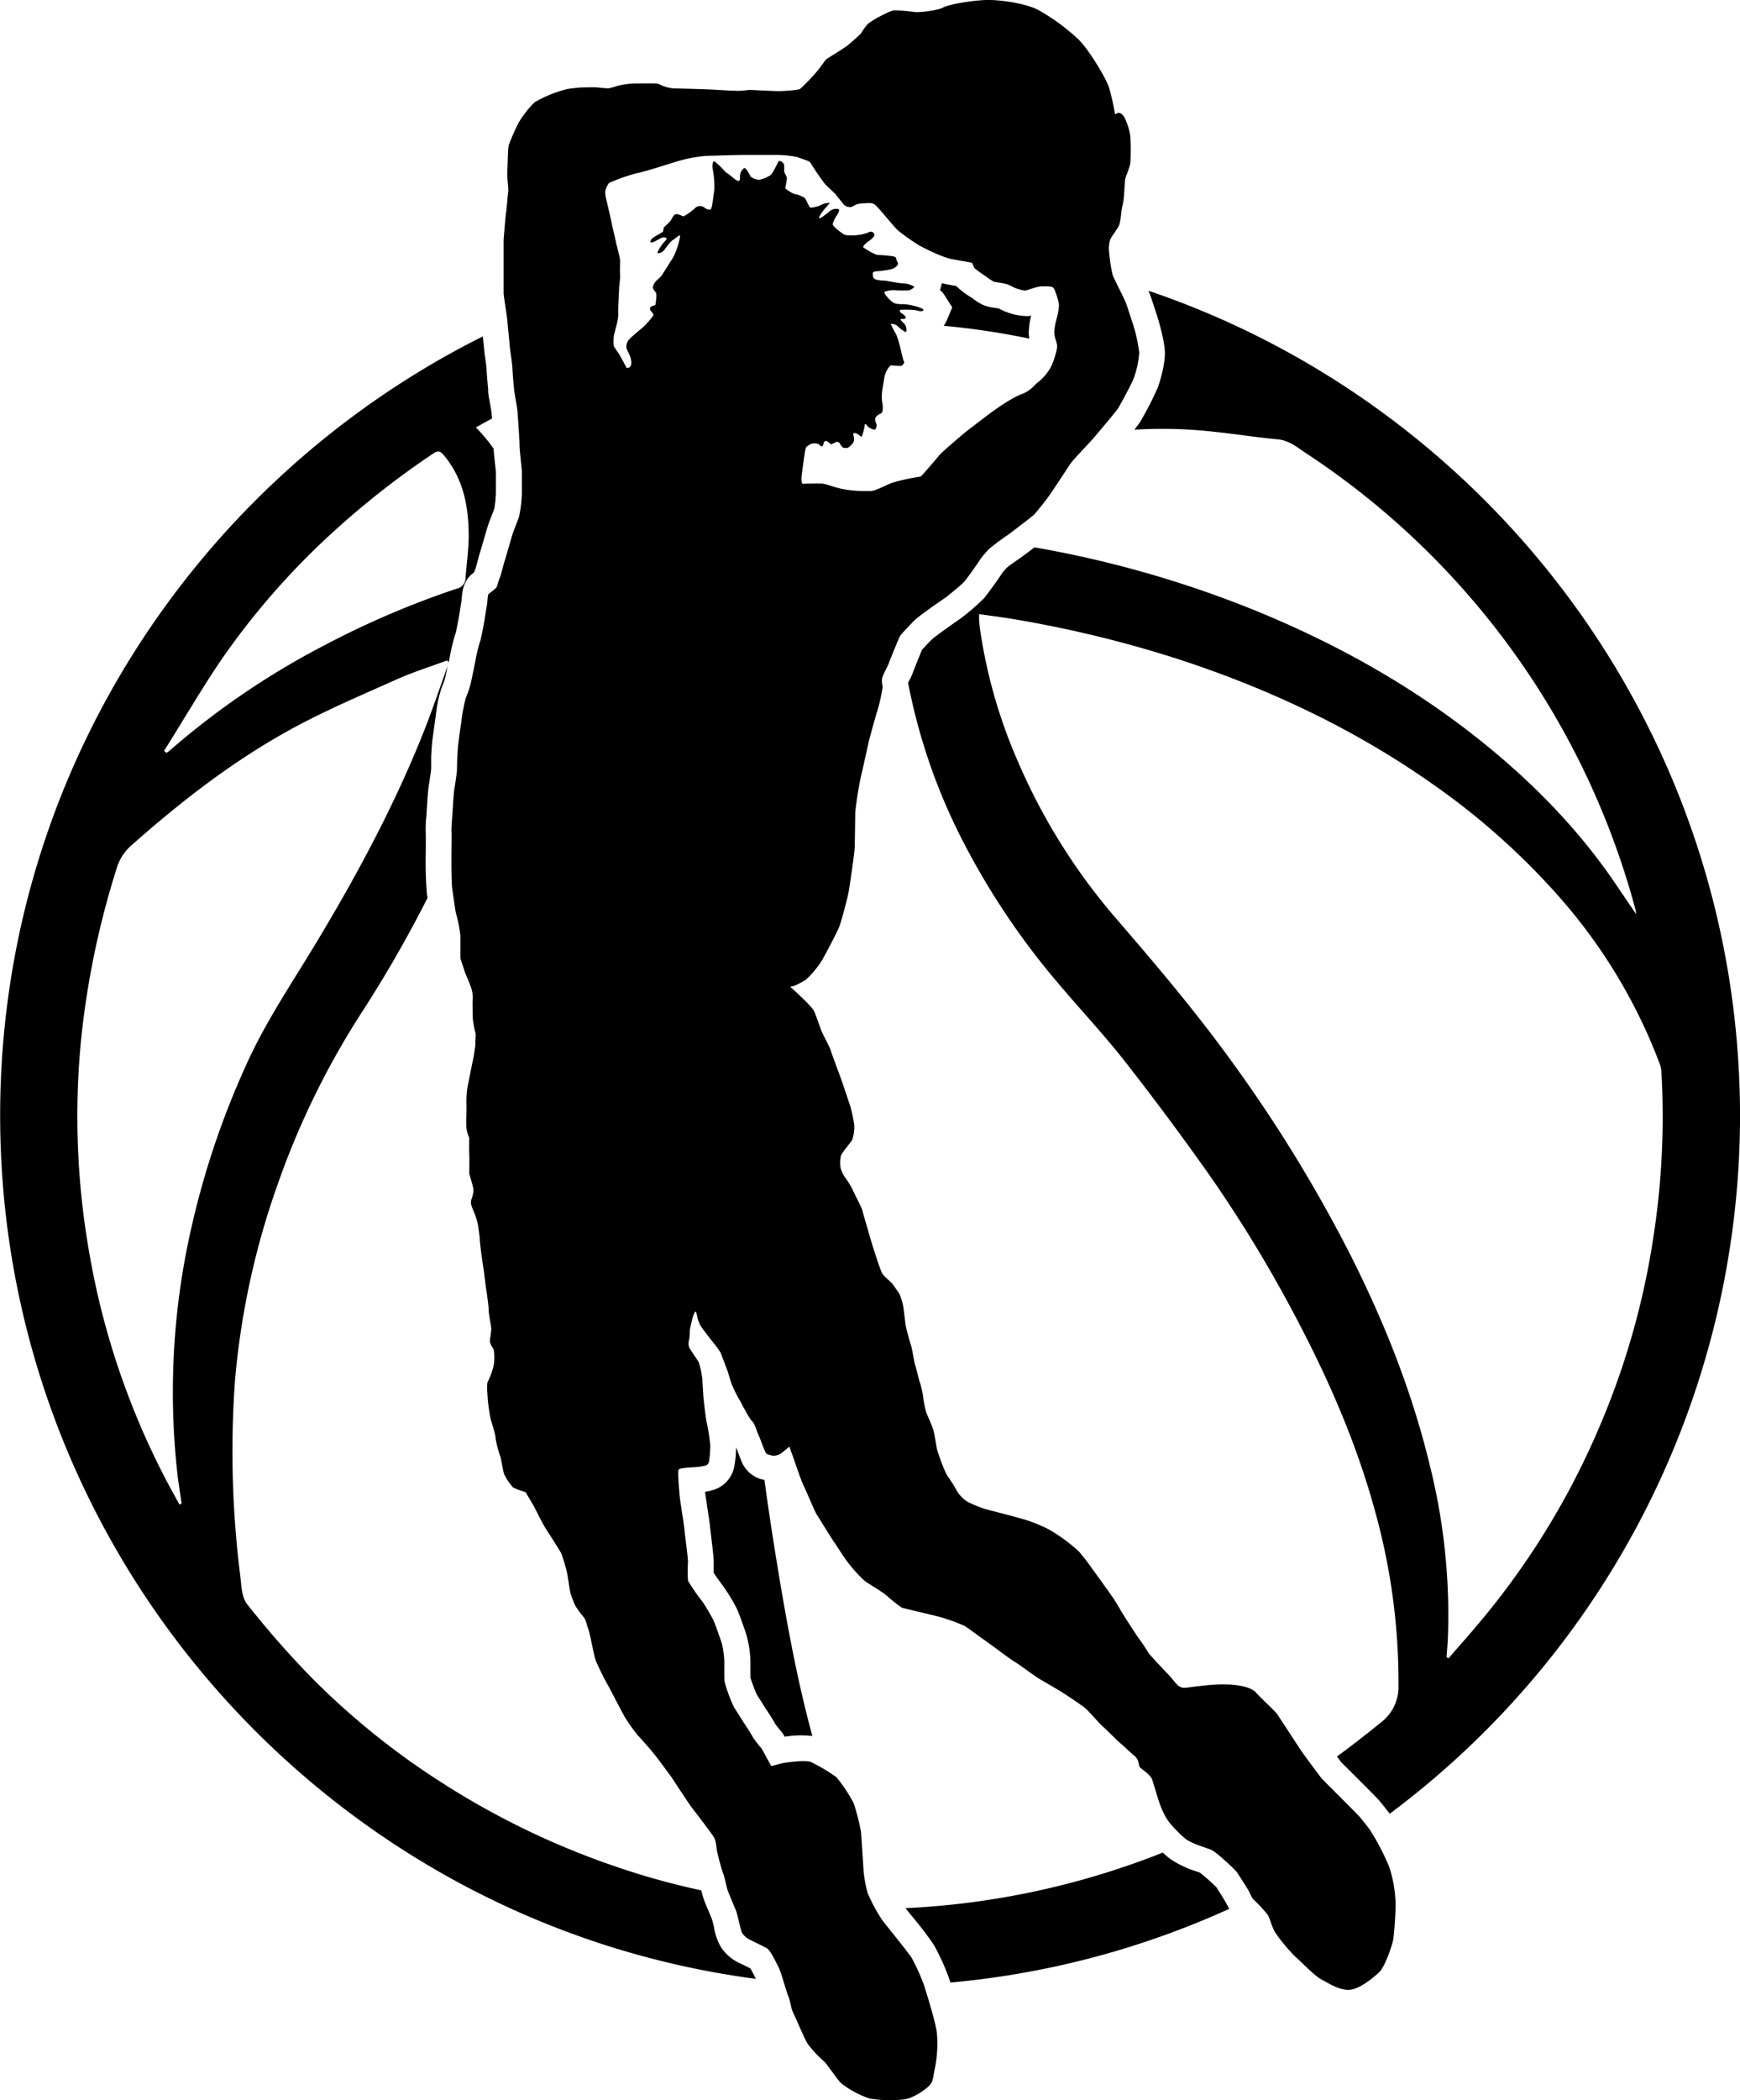 <svg id="katman_1" data-name="katman 1" xmlns="http://www.w3.org/2000/svg" viewBox="0 0 470.07 566.93"><path d="M380,514.36a11.9,11.9,0,0,0-.68-1.22l-1-1.67c-.52-.8-1-1.56-1.28-2a51.2,51.2,0,0,0-4.45-3.94l-.62-.23a27.93,27.93,0,0,1-7.25-3.36,27,27,0,0,1-2.16-1.82,216,216,0,0,1-69.52,15l1.8,2.21a93.71,93.71,0,0,1,5.88,7.71,59.75,59.75,0,0,1,4,8.75l.18.53c.11.31.19.59.29.88a232.57,232.57,0,0,0,75.33-19.9ZM358.7,78.49c.13.34.26.6.34.84.28.73.78,2.24,1.22,3.59.26.78.47,1.51.6,1.85.24.63,2.21,7,2.27,10.42s-1.44,8.08-1.9,9.4a91.13,91.13,0,0,1-4.8,9.33c-.31.47-.73,1-1.53,2.08a124.11,124.11,0,0,1,21.88.6c5.62.58,11.22,1.49,16.85,2,3.07.29,5.26,2.17,7.61,3.73a213.5,213.5,0,0,1,89,123.13c.08.29.11.57.24,1.38-2.14-3.15-4-5.89-5.84-8.59C475,224.13,463.21,212,450,201.23c-19-15.49-40.17-27.37-62.88-36.59a291.92,291.92,0,0,0-59.21-16.88c-1.54,1.17-2.84,2.13-2.87,2.16l-.83.6c-1.93,1.33-3.15,2.21-3.62,2.6s-1.15,1.25-1.51,1.72c-1.25,2-4.35,6.1-4.79,6.64a61.81,61.81,0,0,1-6.44,5.55c-1.82,1.25-6.59,4.61-7.53,5.47s-2.13,2.19-2.81,2.92c-.65,1.56-2.16,5.31-2.4,6a22.62,22.62,0,0,1-1,2.24,5.36,5.36,0,0,0-.34.62v.11a158.69,158.69,0,0,0,15.06,43.21,200.59,200.59,0,0,0,25,37.28c6.05,7.21,12.56,14.09,18.37,21.49q11.71,14.93,22.68,30.45A359,359,0,0,1,399.23,357c8.52,16.28,15.76,33,20.63,50.79a172,172,0,0,1,6.38,47.13,12.07,12.07,0,0,1-5,10.26q-5.7,4.65-11.62,9c.52.7.94,1.28,1.18,1.56l.23.24c8.88,8.83,9.43,9.45,9.69,9.74.7.75,1.9,2.32,2.81,3.46l.34.45a235.26,235.26,0,0,0,94.64-188.2C518.51,198,451.56,109.93,358.7,78.49ZM480.24,385.84a208.9,208.9,0,0,1-31.15,51c-3,3.65-6.2,7.19-9.28,10.79l-.57-.24c.1-1.72.26-3.44.34-5.13a166.27,166.27,0,0,0-4.82-46.44c-4.84-20.19-12.5-39.31-21.88-57.78A388.32,388.32,0,0,0,381.8,287.4c-10-13.93-21.1-27-32.27-39.93A163.78,163.78,0,0,1,323.61,206a138.77,138.77,0,0,1-10.42-36.13c-.13-.88-.18-1.79-.26-2.68,0-.37,0-.73,0-1.41,3.26.47,6.36.86,9.46,1.38A315.59,315.59,0,0,1,366.93,178c24.88,8.13,48.27,19.23,69.63,34.44a191.87,191.87,0,0,1,34,30.71,145.47,145.47,0,0,1,26.34,44.28,7.08,7.08,0,0,1,.36,1.75,212.22,212.22,0,0,1-2.08,44.26A209.08,209.08,0,0,1,480.24,385.84ZM327,85.19a5.92,5.92,0,0,1-1,.15,16.48,16.48,0,0,1-7.61-2,9.91,9.91,0,0,0-1.36-.26,11,11,0,0,1-3-.76,13.59,13.59,0,0,1-2.77-1.72l-.23-.18a22,22,0,0,1-4.3-3.23c-.7-.1-1.46-.23-2.26-.39a15.16,15.16,0,0,1-1.57-.36l-.52,1.87a7,7,0,0,1,1.3,1.51l2,3.15-1.49,3.57a9,9,0,0,1-.8,1.41,206.67,206.67,0,0,1,23.1,3.46,10.75,10.75,0,0,1-.13-1.66A20.31,20.31,0,0,1,327,85.19Zm-68.41,338.4c-1.32-8-2.55-16-3.64-24.07h0a8.26,8.26,0,0,1-6-4.56c-.18-.42-.65-1.57-1.1-2.79-.2-.52-.39-1.07-.57-1.48a29.46,29.46,0,0,1-.44,5,8.2,8.2,0,0,1-5.92,6.59,12.78,12.78,0,0,1-2,.44c.05.55.1,1,.16,1.33s.23,1.54.41,2.76c.65,4.22.78,5.21.81,5.86.05.4.16,1.18.26,2.11.47,4,.68,5.79.68,6.91,0,.49,0,1.2,0,1.9,0,.34,0,.7,0,1,.75,1.13,1.85,2.66,2.21,3.13a49,49,0,0,1,3.86,6.2c.83,1.56,2.68,7.14,2.76,7.37a30.06,30.06,0,0,1,1.09,7.17v1c0,1,0,2.55,0,3.43.34,1.1,1.25,3.55,1.67,4.46.29.47.73,1.17,1.2,1.9s1.07,1.74,1.33,2.11c0,0,1.72,2.55,2.55,4.09.44.62,1.33,1.69,1.59,2a9,9,0,0,1,.94,1.39,26.16,26.16,0,0,1,7.45-.19C263.86,453.8,261.09,438.72,258.59,423.59Zm-6,110.49a6.1,6.1,0,0,1-.52-1c-.21-.41-.6-1.14-.91-1.69-1.12-.57-2.55-1.28-3.13-1.54a11.81,11.81,0,0,1-4.89-4.32,14.8,14.8,0,0,1-1.8-5.18c-.21-.86-.39-1.75-.6-2.3-.29-.75-.7-1.72-1.1-2.65l-.86-2.09a20.65,20.65,0,0,1-.88-3,198.45,198.45,0,0,1-22.77-6.3,214.28,214.28,0,0,1-46.75-22.4,204,204,0,0,1-35.59-28.53,251.59,251.59,0,0,1-17.58-20c-1.54-1.92-1.56-5.23-1.9-7.94a267,267,0,0,1-1.38-52.65,212.38,212.38,0,0,1,11.85-53.71,217.6,217.6,0,0,1,22.77-46.08,338.71,338.71,0,0,0,17.37-30.29c0-.16,0-.32-.08-.5l-.1-.83a108.78,108.78,0,0,1-.29-10.89s.05-3.88,0-5.18a32.85,32.85,0,0,1,.21-5.06c0-.78.1-1.48.1-1.77,0-.05.29-5.52.68-7.08,0-.32.36-2.35.42-3,.05-.42.05-1.1.05-1.72s0-1.07,0-1.43l0-.5c.07-1.59.18-3.41.36-4.87l.21-1.51c.21-1.51.42-3.18.55-4l.13-.83a36.09,36.09,0,0,1,1.48-7.3l.42-1.09c.31-.84.54-1.46.67-2s.37-1.75.63-3.07c-2,5.6-3.91,11.22-6.07,16.77-7.94,20.19-18.16,39.23-29.33,57.78-6.56,10.91-13.75,21.43-19,33.1a225.5,225.5,0,0,0-15.36,46.4,199.26,199.26,0,0,0-3.21,64.34c.31,2.57.73,5.15,1.1,7.73l-.6.24c-1.54-2.87-3.15-5.68-4.61-8.6a208.16,208.16,0,0,1-19.7-59.16,212.34,212.34,0,0,1-2.18-58.34A230.6,230.6,0,0,1,80.08,234a13.14,13.14,0,0,1,4.09-6c13.55-12,27.82-23,43.71-31.6,8.94-4.82,18.34-8.8,27.61-12.95,4.43-2,9.09-3.43,13.68-5.15l.49.44c.29-1.43.55-2.79.66-3.31a46.65,46.65,0,0,1,1.25-4.66c.13-.5.75-3.65.86-4.35s.59-3.78.72-4.51v-.23c.16-2,.4-4.9,3.13-7,.08-.05.16-.13.26-.21.13-.36.26-.75.39-1.09.18-.52.39-1.41.6-2.16s.39-1.49.52-1.9.39-1.28.73-2.43c1.12-3.9,1.56-5.34,1.82-6l.32-.83c.36-.89.83-2.14,1.07-2.82a33.64,33.64,0,0,0,.41-4.06v-5.73c0-.31-.08-.83-.15-1.46-.21-2-.39-3.67-.47-4.87A43,43,0,0,0,177,115.4c1.43-.83,2.89-1.64,4.35-2.42l-.1-1.14c0-.6-.45-3-.6-3.89a15.47,15.47,0,0,1-.34-2.18l0-.73c-.16-1.46-.37-3.94-.42-5.19,0-.62-.31-2.73-.44-3.62a22.31,22.31,0,0,1-.26-2.42c-.06-.47-.19-1.74-.32-3-77.2,38.58-130.42,118.47-130.4,210.39.06,119.07,89.12,217.85,204.15,233C252.55,534.11,252.55,534.11,252.55,534.08ZM108,178.42a202.06,202.06,0,0,1,30.64-35,229,229,0,0,1,26.85-21c1.46-1,2.09-.44,2.95.6,5.21,6.3,6.59,13.78,6.61,21.62,0,3.83-.6,7.66-.86,11.49a2.94,2.94,0,0,1-2.39,2.79,239,239,0,0,0-35.69,15.26,212.91,212.91,0,0,0-42,28.58,7.41,7.41,0,0,1-.71.49c-.21-.18-.41-.36-.65-.55C97.87,194.59,102.67,186.31,108,178.42Z" transform="translate(-48.43 0)"/><path d="M423.74,504a64.88,64.88,0,0,0-5.16-9.95c-.75-1-2.24-2.94-3-3.77s-9.19-9.25-9.82-9.88-5.34-7.08-5.88-7.89-5.81-8.88-6.41-9.77-3.88-3.78-5.71-5.81-7.34-2.58-13.1-2-6.15.86-7,.6a3,3,0,0,1-1.49-1.05c-.46-.46-1.06-1.32-1.82-2.13s-5.39-5.63-5.76-6.3-1.48-2.38-2.39-3.6-4.61-7-5.06-7.81-1.4-2.37-2.08-3.39-4.79-6.7-5.34-7.45a59.89,59.89,0,0,0-3.85-5A46,46,0,0,0,332,413a39,39,0,0,0-8.1-3.17c-2.79-.79-8-2.09-9.46-2.51a36.19,36.19,0,0,1-4.56-1.87,8.78,8.78,0,0,1-3.25-3.54c-.73-1.33-1.83-2.84-2.61-4.12a55.78,55.78,0,0,1-2.4-6.35c-.18-.53-.6-3.6-.93-5s-1.7-4.27-2-5.08a25.21,25.21,0,0,1-.86-4.19,21.44,21.44,0,0,0-1-4.3c-.16-.47-.83-3.33-1.17-4.4s-.78-4.35-1.15-5.42-1.15-4-1.33-4.87-.41-3.18-.62-4.71a14.38,14.38,0,0,0-1.28-4.43c-.42-.52-.94-1.36-1.61-2.27s-2.3-2-2.92-3.05-3-8.67-3.36-10-1.85-6.28-2-7-2.06-4.27-2.61-5.55a22.78,22.78,0,0,0-2.13-3.43,8.21,8.21,0,0,1-1.15-2.56,9.77,9.77,0,0,1,.1-3.12c.24-.94,2.79-3.73,3.08-4.4a11,11,0,0,0,.54-3.86,41.75,41.75,0,0,0-1-4.92c-.16-.55-1.69-5-2.11-6.31s-2.89-7.79-3.23-8.93-2.16-4.4-2.53-5.34-1.32-3.78-1.95-5.26-6.49-6.65-6.49-6.65a9.52,9.52,0,0,0,1.23-.31,29.11,29.11,0,0,0,3-1.59,26.79,26.79,0,0,0,4.45-5.39c.63-1.15,4.09-7.5,4.67-9.19s2.05-7.12,2.39-8.91,1.67-11,1.69-12.35.13-7.42.13-9.2a94.26,94.26,0,0,1,1.62-10.18c.21-.7,1.9-8.47,2.08-9.22s2.06-7.69,2.3-8.18a50.26,50.26,0,0,0,1.43-6.51,6.15,6.15,0,0,1-.18-2.16c.1-.86,1.59-3.42,1.85-4.2s2.78-7,3.07-7.42,2.45-2.71,3.85-4.12,8.31-6.09,8.5-6.22,4.29-3.44,5-4.28,4.06-5.52,4.27-6a28.32,28.32,0,0,1,2.4-2.79,64.31,64.31,0,0,1,5.26-3.91c.49-.36,6.77-5.15,6.95-5.39s2.43-2.89,3.6-4.5,5.31-7.9,6-9,5.68-6.23,6.56-7.3,5.89-6.9,6.49-7.89,3.62-6.51,4.17-8a25.32,25.32,0,0,0,1.51-7,43.77,43.77,0,0,0-1.83-8.13c-.36-.94-1.35-4.2-1.79-5.34s-3.13-6.36-3.55-7.43a40.4,40.4,0,0,1-.91-5.73,8.72,8.72,0,0,1,.24-3.9c.28-.65,1.53-2.32,2.16-3.34s.78-3.62.91-4.53.34-1.59.52-2.71.34-5.1.47-5.76,1.12-2.86,1.38-4.24a64.72,64.72,0,0,0,0-7.24,17.37,17.37,0,0,0-1.46-4.87c-.62-1.31-1.53-1.62-2-1.44s-.57.63-.73,0a69.18,69.18,0,0,0-1.53-6.77c-.81-2.63-5.47-10.31-8.18-13a55.61,55.61,0,0,0-11.13-8.15C325.46,1,319.89.11,316,0s-11.25,1.17-12.71,2-6.49,1.4-7.71,1.25A41.6,41.6,0,0,0,290,2.8c-1.1.1-3.52,1.48-4.07,1.72a24.62,24.62,0,0,0-3,1.9A14.25,14.25,0,0,0,281.05,9c-.21.28-2.45,2.29-3.52,3.17s-5.68,3.63-5.94,3.89-1.27,1.71-2,2.68a55,55,0,0,1-5,5.26c-.6.34-4.53.6-5.81.6s-7.84-.34-7.84-.34-2,.26-3.15.26-4.46-.18-6.41-.31-9.95-.34-11-.34a11.09,11.09,0,0,1-3.91-1.15c-.68-.36-4.35-.13-6.23-.2a23.23,23.23,0,0,0-5,.65,18.54,18.54,0,0,1-2.4.67,28.76,28.76,0,0,1-2.89-.23c-.93-.1-4.14,0-4.45,0s-3.31.31-3.88.44a36.47,36.47,0,0,0-4.25,1.36,34.8,34.8,0,0,0-4.5,2.19,27,27,0,0,0-4.3,5.47,55.73,55.73,0,0,0-2.69,6.09c-.26,1-.26,4.59-.39,6.88s.39,4.74.24,5.7-.34,4-.57,5.55-.68,7.5-.68,7.5,0,4,0,6.46,0,7.32,0,7.92.91,6.15,1,7.32.67,6.62.67,7.09.68,4.48.73,6.09.45,5.5.45,5.73.86,4.69.93,6,.53,7.17.53,8.65.62,6.7.62,7.16v6a33.76,33.76,0,0,1-.75,6.25c-.34,1-1.15,3.05-1.49,3.93s-2.11,7.17-2.42,8.08-.84,3.36-1.28,4.45-.75,2.48-1,2.77a22.26,22.26,0,0,1-2,1.61c-.34.26-.34,2.24-.47,2.92s-.6,3.57-.68,4.19-.91,4.82-1.14,5.6a32.85,32.85,0,0,0-1,3.73c-.21,1.14-1.28,6.48-1.59,7.79a27.45,27.45,0,0,1-1.35,3.93A52.25,52.25,0,0,0,173,195.3c-.19,1-.52,3.67-.73,5.26s-.29,4.06-.34,4.82,0,2.55-.13,3.43-.47,3.47-.6,4-.42,4.77-.47,5.7-.42,5.53-.34,5.76,0,6,0,6-.08,7.76.24,9.85.83,6,1,6.51a33.72,33.72,0,0,1,1.17,6v6c0,.26.66,1.95,1,3.15s1.41,3.21,2,5.16a8.37,8.37,0,0,1,.28,3.52c0,.41.05,3.15.08,4.58a29.66,29.66,0,0,0,.78,4.06c0,.21-.1,2.32-.1,3.05a43.15,43.15,0,0,1-.84,4.95c-.33,1.62-.93,4.77-1.06,5.26a24.1,24.1,0,0,0-.5,5.39c.08,2.19-.13,4.95,0,6.7a9.44,9.44,0,0,0,.76,2.73c0,.6-.08,3.1,0,4.33s0,4.79,0,5.18,1.14,3.65,1.14,4.61a9.29,9.29,0,0,1-.6,2.63c-.26.94.13,1.85.68,3.13a19.64,19.64,0,0,1,1.2,3.93c.1.91.42,2.84.42,3.49s.41,4.12.83,6.78.68,5.39.86,6.48.73,4.95.73,6,.57,3.72.68,4.74a16.31,16.31,0,0,1-.34,3.05c-.19,1.27.67,2,1,2.81a12.9,12.9,0,0,1,0,4.27,21.17,21.17,0,0,1-1.62,4.45c-.36.89,0,3.68,0,4.36s.45,3.95.68,5.1,1.46,4.64,1.46,5.76a25.25,25.25,0,0,0,1.28,4.89c.23.79.7,3.7,1,4.72a14.82,14.82,0,0,0,2.45,3.67,23.35,23.35,0,0,0,3.36,1.25s2,3.31,2.53,4.33,1.95,4,2.94,5.54,4,6.18,4.22,6.78a45.25,45.25,0,0,1,1.54,5.21c.26,1.35.75,4.92.88,5.34a34.76,34.76,0,0,0,1.28,3.38,26.16,26.16,0,0,0,2.37,3.23c.68.89.7,1.93,1.17,3.08s1.49,7,2,8.49a68.67,68.67,0,0,0,3.2,6.51c.34.55,4.09,7.84,4.66,8.78a46,46,0,0,0,3.62,5.08c1.05,1.09,3.6,4,4.77,5.5s4.19,5.6,4.53,6.12,1.8,2.78,2.5,3.8,2.09,3.23,3.18,4.61,4.92,6.41,5.52,7.42.63,2.87.84,3.81.94,4,1.61,5.86.86,3.72,1.41,5.08,1.38,3.33,2,4.82,1.28,5.52,1.74,6.22a5,5,0,0,0,2.09,1.83c.88.44,3.54,1.74,4.56,2.29s2.5,3.85,3.17,5.08,2,6.28,2.64,7.84.67,3.25,1.43,4.74,2.89,6.67,3.77,8.1a30.8,30.8,0,0,0,4.46,4.79c.88.76,3.59,5,4.74,6a25.83,25.83,0,0,0,7.66,4.06,34.11,34.11,0,0,0,9.25.21c2.37-.28,5.6-2.5,6.74-3.67s1-2,1.51-4.46a33.69,33.69,0,0,0,.6-9.71c-.34-3.21-3.18-12-3.51-13.08a57.3,57.3,0,0,0-3.26-7.21c-1-1.62-7.14-9.07-8.1-10.42a46.32,46.32,0,0,1-3.86-7.19,37.93,37.93,0,0,1-1.06-5.68c-.08-1.33-.63-9.79-.71-10.73a55.08,55.08,0,0,0-2-7.84,40.34,40.34,0,0,0-4.66-7,46.85,46.85,0,0,0-6.83-4.06c-1.4-.6-5.75,0-6.87.13s-3.73,1-3.89.89-2.29-4.28-2.7-4.8a26.65,26.65,0,0,1-2.3-3c-.21-.47-1.69-2.79-2.24-3.6s-2.34-3.72-2.81-4.4a43.92,43.92,0,0,1-2.58-6.95c-.08-.86-.05-4.38-.05-5.47a24.61,24.61,0,0,0-.7-4.95c-.34-1-1.91-5.55-2.35-6.36a51.52,51.52,0,0,0-2.94-4.92,50.56,50.56,0,0,1-3.83-5.55,39.19,39.19,0,0,1,0-5c0-1.41-.94-8.18-.94-8.68s-1-6.8-1.17-8.05-.76-7.81-.42-8.25,2.66-.55,4.07-.65a16.13,16.13,0,0,0,3.2-.45c.91-.26.94-1.12,1-1.51a28.94,28.94,0,0,0,.29-4,54.07,54.07,0,0,0-1-6.25c-.21-.89-.88-6.57-.91-7.48s-.23-3.2-.23-3.91a22.68,22.68,0,0,0-1-4.79c-.39-.7-2.58-3.73-2.61-4.09a3.5,3.5,0,0,1,0-1.8,12.27,12.27,0,0,0,.21-2.6c.08-.58.36-1.85.52-2.48a8.8,8.8,0,0,1,.89-2.58c.39-.36.6,1.46.7,1.75a15,15,0,0,0,.73,1.9c.23.47,3.46,4.64,3.65,4.82a23.67,23.67,0,0,1,1.85,2.58c.13.34,1.87,4.92,1.9,5s.88,3,1.14,3.6a35.85,35.85,0,0,0,1.75,3.62c.34.39,2.76,5.36,3.67,6.22s1.36,3.05,1.64,3.47,1.59,4.19,2,4.92.83.63,1.74.91a3.43,3.43,0,0,0,2.32-.49c.42-.21,2.08-1.69,2.34-1.82s.26.72.55,1.3,2.55,7.55,3.39,9.22,2.89,6.72,3.44,7.58,4.5,7.27,4.74,7.53,2.55,4,3.49,5.18a39.29,39.29,0,0,0,4.69,5.24c1.53,1.19,4.87,2.94,6.46,4.42a37.27,37.27,0,0,0,3.62,2.87c.18.13,5.47,1.35,8.15,2a48.67,48.67,0,0,1,8.73,2.9c1.22.7,4.06,2.91,5.28,3.72s7.32,5.44,8.34,6,5.31,3.8,6.67,4.61,4.69,2.71,6.22,3.67,4.25,2.81,5.71,3.86,3.77,4,5,5.1,4.27,4.2,5.21,4.95,2.21,2.11,3.57,3.2,1.09,2.61,1.48,3.08,2.79,2,3.26,3.18,2,6.9,2.76,8.28a16,16,0,0,0,1.93,3.44,35.42,35.42,0,0,0,4.45,4.5c1.75,1.25,5.08,2.24,6.67,2.82s6.59,5.44,7,5.94,1.7,2.63,2.76,4.27,1.31,2.81,2,3.41a38.74,38.74,0,0,1,3.6,3.88c.78,1,1.14,3.44,2.29,5.13a45.94,45.94,0,0,0,5.42,6.44c1.35,1.14,5,5,6.88,6s4.61,2.83,7.37,2.83,6.56-3.17,8.2-4.68,3.52-7.17,3.83-8.73.68-7.5.68-9.33A34.07,34.07,0,0,0,423.74,504ZM260.57,50.67a17.85,17.85,0,0,0,.45-2.73,14.8,14.8,0,0,0-.68-1.38c-.13-.31.05-2.09-.18-2.37s-1.18-1.25-1.59-.34a21.64,21.64,0,0,1-1.8,3.31,9.23,9.23,0,0,1-3.23,1.38,4,4,0,0,1-2.29-.86c-.26-.39-1.33-2.74-1.88-2.24a2.84,2.84,0,0,0-1,1.69c-.1.73.13,1.49-.34,1.69s-1.69-1-1.93-1.12a8,8,0,0,0-1.3-1c-.23-.08-1.95-2-2.16-2.11s-1.43-1.61-1.61-.73a4.3,4.3,0,0,0,0,2.11,25.64,25.64,0,0,1,.39,5.21c-.21,1.15-.57,4.93-.94,5.26s-1.2,0-1.67-.33A1.93,1.93,0,0,0,236.4,56a15.86,15.86,0,0,1-3.28,2.39c-.37.06-1.88-1.12-2.58-.28s-.57,1-1,1.53-1.59,1.59-1.75,1.75-.1,1-.34,1.22-2.42,1.31-2.89,1.83-.7,1.2.08,1,2.4-1.3,2.86-1.36,1.54.06.66.94a10.79,10.79,0,0,0-2.09,3.07c-.15.53,1.1.16,1.62-.39s1.59-2.34,2.65-3,1.8-1.69,1.8-.75a20.09,20.09,0,0,1-1.82,5.47c-.65,1.07-2.74,4.32-3.08,4.87s-1.51,1.43-1.79,1.82-.86,1.3-.55,1.85.81,1,.83,1.41a12.54,12.54,0,0,1-.26,2.92c-.18.18-1.17.41-1.27.54a1.44,1.44,0,0,0-.13.84c.1.18.93,1,.91,1.4a21.21,21.21,0,0,1-2.79,3.23c-.34.31-3.85,3.13-4.14,3.78a3.17,3.17,0,0,0-.39,1.87c.13.5,1,2,1.07,2.53,0,0,1,2.84-1,2.87,0,0-1.85-3.52-2.14-3.91s-1.17-1.69-1.35-2a12,12,0,0,1,0-2.63c.05-.73,1.3-4.37,1.22-6s.18-5.58.21-6.64.36-3.23.28-3.76,0-3.54,0-4.16-1.06-4.46-1.17-5.11-1-4.27-1.09-4.84-1.12-4.95-1.3-5.79a12.2,12.2,0,0,1-.47-2.73,5.44,5.44,0,0,1,1.07-2.4,50.1,50.1,0,0,1,7.6-2.66c1.59-.2,9.8-2.89,10.94-3.2a38.17,38.17,0,0,1,7.53-1.43c2.73-.08,8.83-.26,9.64-.26s7.27,0,9.22,0a29,29,0,0,1,5.89.57c.83.37,3.28,1,3.56,1.51a63.09,63.09,0,0,0,3.91,5.73c.91,1,2.84,2.63,3.13,3.1s1.38,1.67,1.72,2.16a2.33,2.33,0,0,0,2.18,1c.86-.26,1.36-.89,2.66-.94s2.68-.36,3.6.13,5.44,6.31,6.59,7.24a59.54,59.54,0,0,0,5.57,3.91c.7.39,6,3.18,8.94,3.73s5.15.86,5.34,1,.46,1.17.7,1.45a35.9,35.9,0,0,0,3.18,2.27,19.85,19.85,0,0,0,1.9,1.3c.57.24,3.25.37,4.66,1.15a10.12,10.12,0,0,0,3.91,1.28c.55,0,3.28-1.12,4.4-1.12s2.94-.16,3.36.54,1.51,3.83,1.38,4.87a17.25,17.25,0,0,1-.55,3.1,16.2,16.2,0,0,0-.7,3.94c0,1.25.63,2.39.76,3.51s-1.05,4.51-1.51,5.5a13.84,13.84,0,0,1-3.42,4.25c-1.46,1.06-2,2.42-4.82,3.46s-8,4.82-8.64,5.31-5.73,4.35-6.62,5.08-6.49,5.5-7,6.23-2.92,3.41-3.57,4.19a16.31,16.31,0,0,1-1.3,1.38,56.78,56.78,0,0,0-7.61,1.64c-1.88.73-3.07,1.41-4.27,1.85a4.84,4.84,0,0,1-2.5.39,30.22,30.22,0,0,1-7-.59c-2.81-.66-4.19-1.36-5.44-1.41s-4.69.05-5,.05-.44-1-.34-1.93.92-7.06,1.12-7.63.58-.65,1.15-1.07a3,3,0,0,1,2.5,0c.18.31.78.86,1,.29s.37-1.36.91-1.2a2.49,2.49,0,0,1,1.1.83c.08.11.81-.13,1.17-.36s1-.42,1.36.15.67,1.25,1.25,1.25.86.16,1.45-.41,1.15-.92,1.18-1.91-.68-1.9.39-1.66,1.51,1.4,1.79.7a17.89,17.89,0,0,0,.73-3c0-.26.32-.23.6.26s1.88,1.33,2.22,1a1.59,1.59,0,0,0,.31-1.46c-.18-.36-.55-1.35-.23-1.74a2.67,2.67,0,0,1,1.3-1c.73-.26.7-1.46.6-2.45a11.63,11.63,0,0,1-.21-2.74c.1-1.33.6-4.09.73-4.76A7.36,7.36,0,0,1,288,100c.15-.23.78-1.38,1.22-1.38a19.5,19.5,0,0,0,2.68.16c.37-.13,1-.86.73-1.2s-1.09-4.48-1.33-5a18.3,18.3,0,0,0-.78-2.37,19.93,19.93,0,0,1-1.43-2.77,2.65,2.65,0,0,1,1.85.6c.5.55,2.19,1.88,2.32,1.51a2.61,2.61,0,0,0-.39-2c-.47-.44-1.3-1.28-1.15-1.41s1.59.13,1.41-.47-1.38-1.25-1.38-1.25-.65-.8.21-.8a28.37,28.37,0,0,1,3.77.1c.6.16,1.9.55,2.17,0s-3.68-1.59-5.5-1.61-2.4-.11-3.26-.89-2.08-2.13-1.72-2.45a6.43,6.43,0,0,1,3-.41,34.44,34.44,0,0,0,3.59,0c.44-.11,1.59-.76,1.38-1a6.92,6.92,0,0,0-2.73-.86c-1.12,0-3.55-.47-4.56-.65s-3.6,0-3.78-1.1-.23-1.43.89-1.51,4-.39,4.74-.86,1.43-1,.88-1.79.11-1.23-1.43-1.44-3.65-.34-4.06-.34a17.71,17.71,0,0,1-3.76-2.08c0-.23.86-1.25,1.31-1.48s2-1.49,1.77-1.91a1,1,0,0,0-1.49-.65,11.35,11.35,0,0,1-3.15.78,12,12,0,0,1-3.31-.05c-.54-.21-3.33-2.26-3.33-2.89a7.13,7.13,0,0,1,1.09-2.32c.26-.36,1-1.69.47-1.74a2.5,2.5,0,0,0-2.08.34c-.73.57-3.88,3.23-3,1.53s2.73-3.36,2.73-3.54a4.73,4.73,0,0,0-2.37.52c-.65.44-2.79.91-3,.65s-1.06-2.08-1.3-2.47a7.39,7.39,0,0,0-2.76-1.12C262.61,52.32,260.47,51,260.57,50.67Z" transform="translate(-48.43 0)"/></svg>